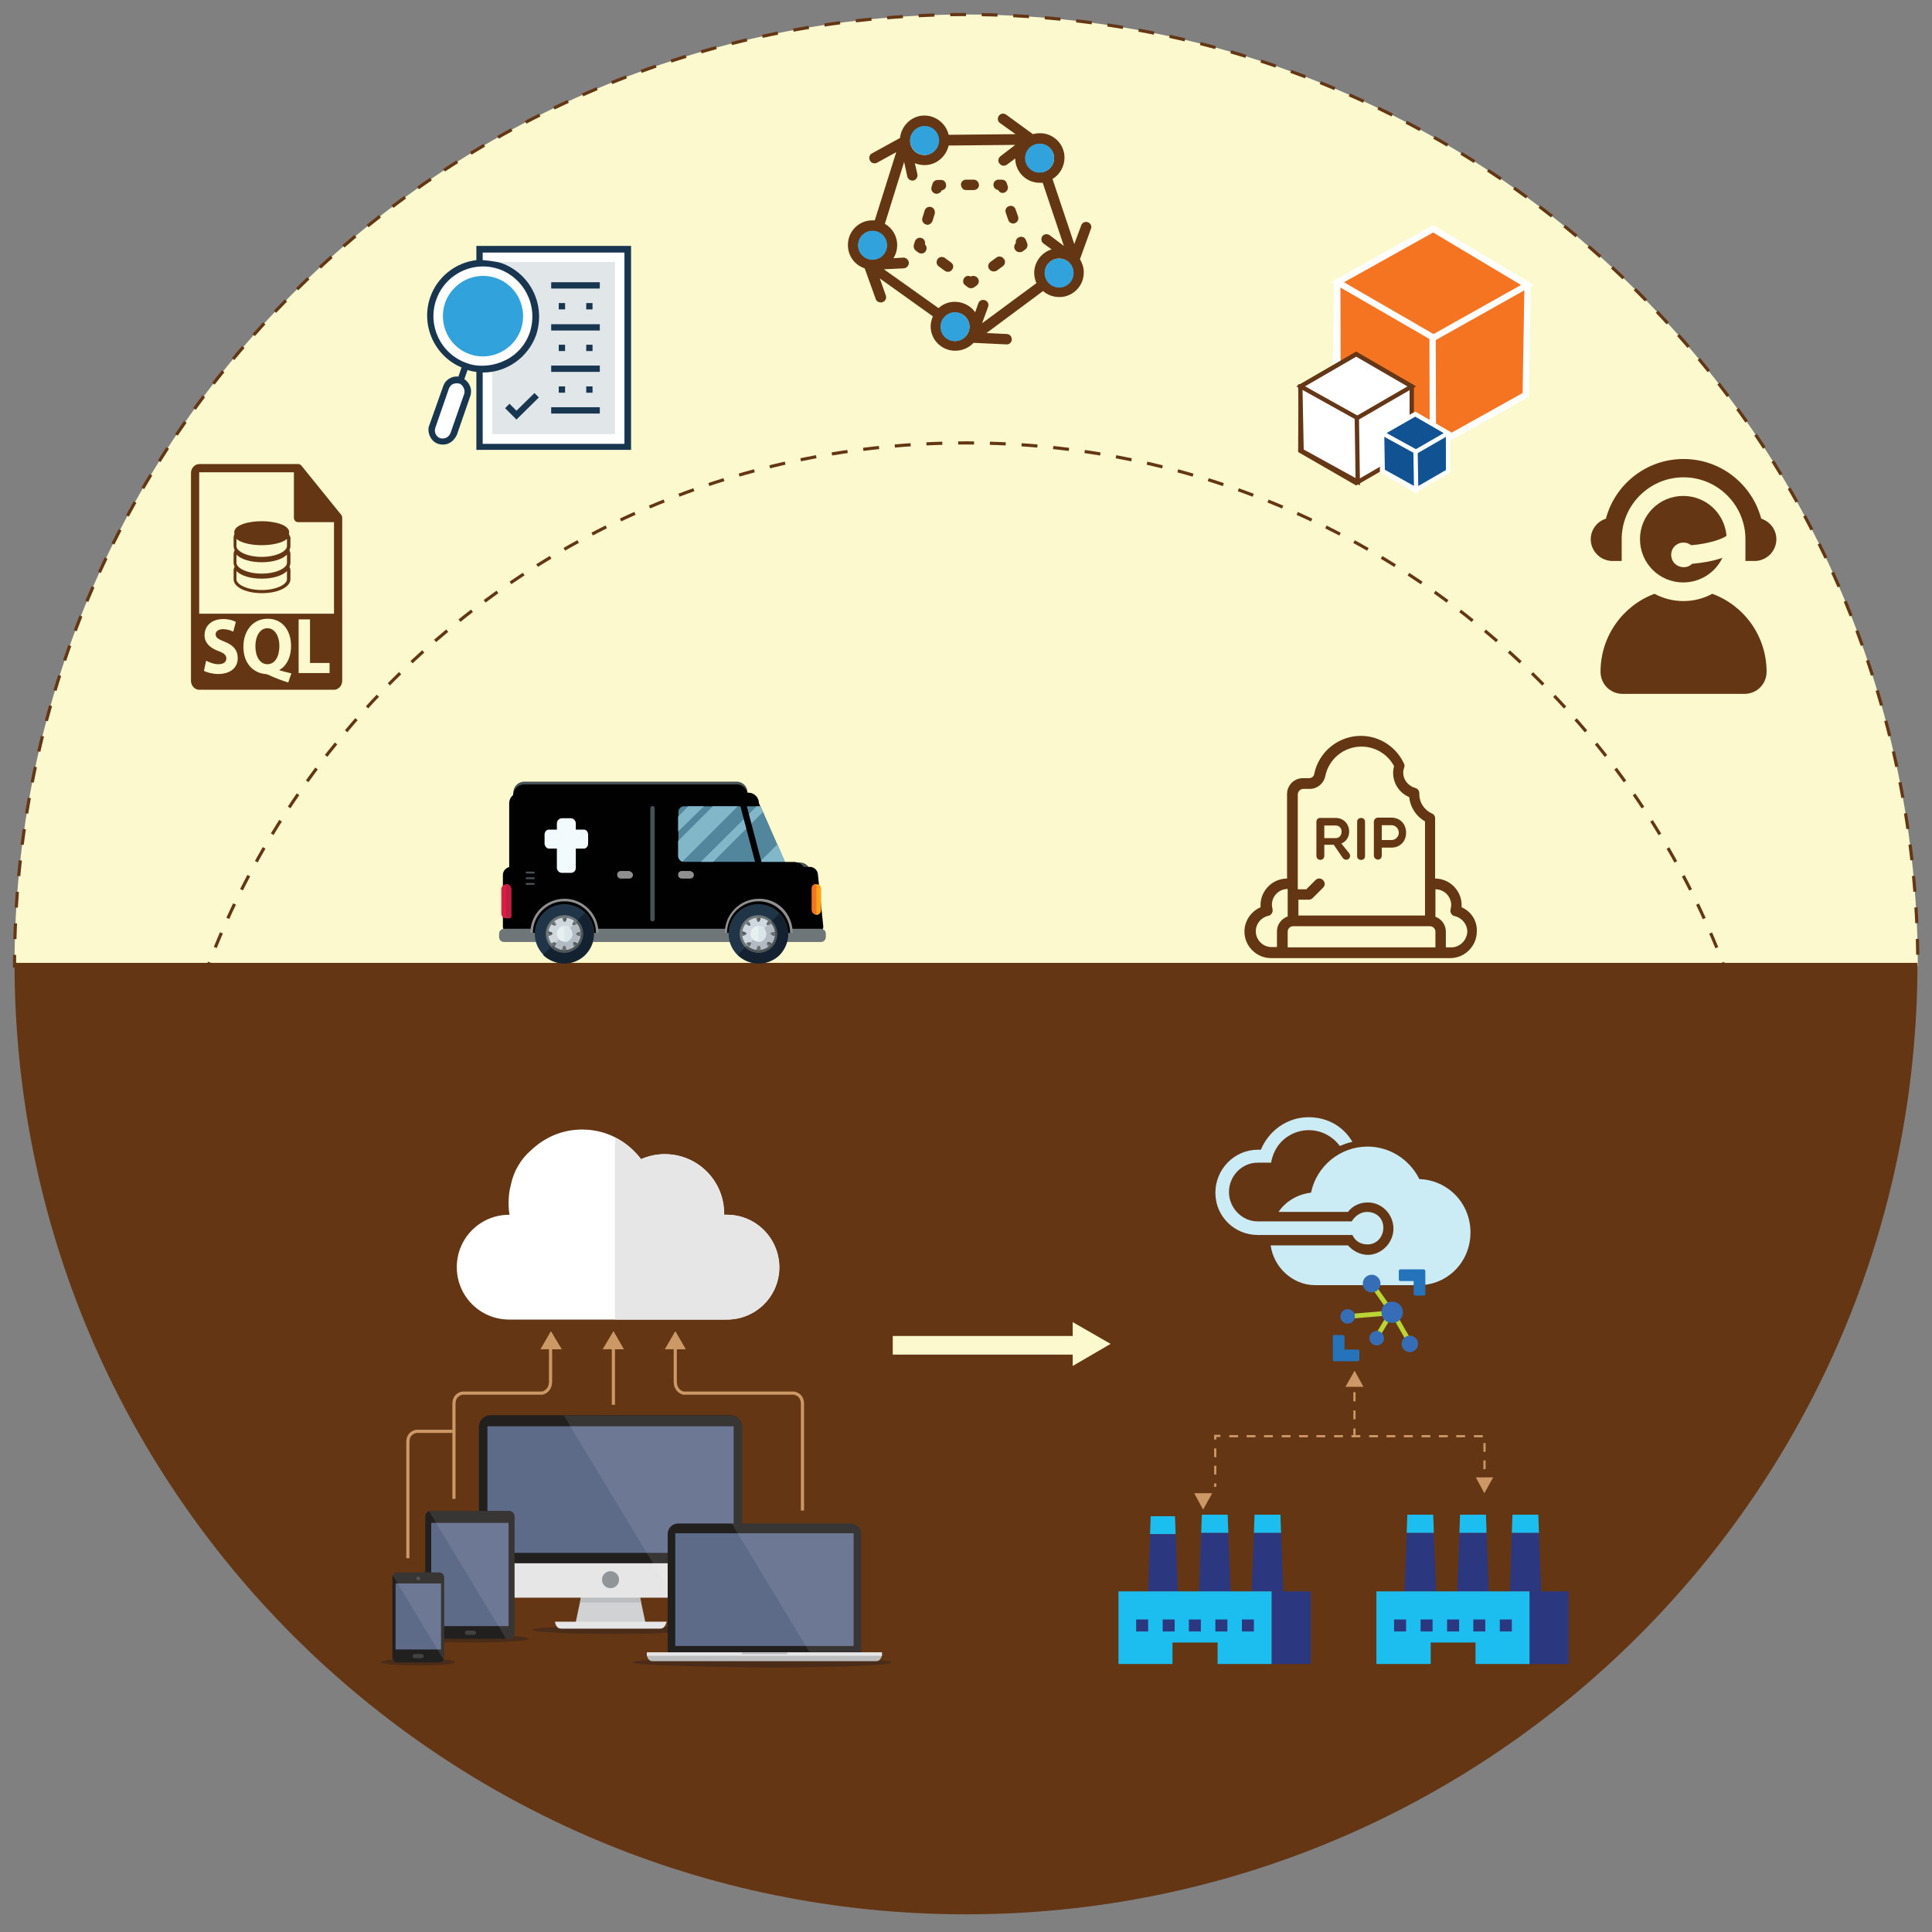 <?xml version="1.0" encoding="utf-8"?>
<!-- Generator: Adobe Illustrator 21.0.2, SVG Export Plug-In . SVG Version: 6.00 Build 0)  -->
<svg version="1.1" id="Layer_1" xmlns="http://www.w3.org/2000/svg" xmlns:xlink="http://www.w3.org/1999/xlink" x="0px" y="0px"
	 viewBox="0 0 612 612" style="enable-background:new 0 0 612 612;" xml:space="preserve">
<rect x="0" y="0" width="612" height="612" fill="#808080" stroke="none"/>
<style type="text/css">
	.st0{fill:#FCF9CE;stroke:#653614;stroke-miterlimit:10;stroke-dasharray:5;}
	.st1{fill:none;stroke:#653614;stroke-miterlimit:10;}
	.st2{fill:none;stroke:#653614;stroke-miterlimit:10;stroke-dasharray:5.03,5.03;}
	.st3{fill:none;stroke:#653614;stroke-miterlimit:10;stroke-dasharray:5.025,5.025;}
	.st4{fill:#653614;}
	.st5{opacity:0.4;fill:#221F1F;}
	.st6{fill:#D0D2D3;}
	.st7{fill:#BBBDBF;}
	.st8{fill:#E6E6E7;}
	.st9{fill:#221F1F;}
	.st10{fill:#5D6A88;}
	.st11{fill:#929597;}
	.st12{opacity:0.1;}
	.st13{fill:#FFFFFF;}
	.st14{fill:#414042;}
	.st15{opacity:0.1;fill:#FFFFFF;}
	.st16{fill:none;stroke:#CB9866;stroke-miterlimit:10;}
	.st17{fill:#CB9866;}
	.st18{fill:#1CBDEF;}
	.st19{fill:#2B3880;}
	.st20{fill:#CBEBF5;}
	.st21{fill:#B8D435;}
	.st22{fill:#2573BA;}
	.st23{fill:#356DB6;}
	.st24{fill:#FCF9CE;}
	.st25{fill:#F47421;stroke:#FFFFFF;stroke-width:2;stroke-miterlimit:10;}
	.st26{fill:#FFFFFF;stroke:#653716;stroke-width:1.371;stroke-miterlimit:10;}
	.st27{fill:#115293;stroke:#FFFFFF;stroke-width:1.371;stroke-miterlimit:10;}
	.st28{fill:#E1E6E9;}
	.st29{fill:#31A2DB;}
	.st30{fill:#193651;}
	.st31{fill:#475052;}
	.st32{fill:#010101;}
	.st33{fill:#6F7678;}
	.st34{fill:#8F8F8F;}
	.st35{fill:#203547;}
	.st36{fill:#142130;}
	.st37{fill:#4D5557;}
	.st38{fill:#CFD8DD;}
	.st39{fill:#B2BBC1;}
	.st40{opacity:0.2;fill:#888F91;enable-background:new    ;}
	.st41{fill:#E7EFF1;}
	.st42{fill:#DAE6EA;}
	.st43{fill:#676F71;}
	.st44{fill:#545B5C;}
	.st45{fill:#DA1D43;}
	.st46{fill:#BD1F41;}
	.st47{fill:#52869C;}
	.st48{fill:#82B6C9;}
	.st49{fill:#FAA31B;}
	.st50{fill:#F47421;}
	.st51{fill:#F3FAFD;}
</style>
<path class="st0" d="M306,4.6C139.5,4.6,4.6,139.5,4.6,306h602.9C607.4,139.5,472.5,4.6,306,4.6z"/>
<g>
	<g>
		<path class="st1" d="M63.7,482c0.3,0.8,0.6,1.6,0.8,2.4h2.5"/>
		<line class="st2" x1="72.1" y1="484.4" x2="542.4" y2="484.4"/>
		<path class="st1" d="M544.9,484.4h2.5c0.3-0.8,0.6-1.6,0.8-2.4"/>
		<path class="st3" d="M549.9,477.3c8.3-25.3,12.8-52.3,12.8-80.3c0-141.8-114.9-256.7-256.7-256.7S49.3,255.2,49.3,397
			c0,28.9,4.8,56.7,13.6,82.7"/>
	</g>
</g>
<path class="st4" d="M306,606.4c166.5,0,301.4-135,301.4-301.4H4.6C4.6,471.5,139.5,606.4,306,606.4z"/>
<g>
	<path class="st5" d="M120.7,526.5c0-0.6,5.9-1.1,12.3-1.1c6.5,0,11.1,0.5,11.1,1.1c0,0.6-4.6,1.1-11.1,1.1
		C126.6,527.6,120.7,527.1,120.7,526.5z"/>
	<path class="st5" d="M130.5,519.1c0-0.7,9.3-1.2,19.5-1.2c10.2,0,17.5,0.5,17.5,1.2c0,0.7-7.3,1.2-17.5,1.2
		C139.8,520.3,130.5,519.8,130.5,519.1z"/>
	<path class="st5" d="M168.6,516.3c0-0.7,12.4-1.3,26.2-1.3c13.7,0,23.5,0.6,23.5,1.3c0,0.7-9.8,1.3-23.5,1.3
		C181,517.6,168.6,517,168.6,516.3z"/>
	<g>
		<g>
			<g>
				<polygon class="st6" points="204.5,514.2 182.3,514.2 185.5,499.2 201.3,499.2 				"/>
				<polygon class="st7" points="203.1,507.6 201.3,499.2 185.5,499.2 183.7,507.6 				"/>
				<path class="st8" d="M209.2,515.9h-31.5c-1.7,0-1.9-2.2-1.9-2.2h35.4C211.1,513.7,210.8,515.9,209.2,515.9z"/>
			</g>
			<path class="st9" d="M235.1,496.2c0,2-1.6,3.7-3.7,3.7h-76c-2,0-3.7-1.6-3.7-3.7V452c0-2,1.6-3.7,3.7-3.7h76c2,0,3.7,1.6,3.7,3.7
				V496.2z"/>
			<path class="st8" d="M151.7,495.2v7.2c0,2,1.6,3.7,3.7,3.7h76c2,0,3.7-1.6,3.7-3.7v-7.2H151.7z"/>
			<rect x="154.4" y="451.8" class="st10" width="78" height="40.1"/>
			<circle class="st11" cx="193.4" cy="500.4" r="2.7"/>
		</g>
		<g class="st12">
			<path class="st13" d="M231.4,448.4h-52.8l34.9,57.8h17.9c2,0,3.7-1.6,3.7-3.7v-6.2v-1V452C235.1,450,233.4,448.4,231.4,448.4z"/>
		</g>
	</g>
	<g>
		<g>
			<path class="st9" d="M136.5,519.1c-1,0-1.8-0.8-1.8-1.8v-36.9c0-1,0.8-1.8,1.8-1.8h24.7c1,0,1.8,0.8,1.8,1.8v36.9
				c0,1-0.8,1.8-1.8,1.8H136.5z"/>
			<rect x="136.6" y="482.4" class="st10" width="24.5" height="32.7"/>
			<path class="st14" d="M150.8,517.2c0,0.4-0.3,0.7-0.7,0.7H148c-0.4,0-0.7-0.3-0.7-0.7l0,0c0-0.4,0.3-0.7,0.7-0.7h2.1
				C150.5,516.6,150.8,516.9,150.8,517.2L150.8,517.2z"/>
		</g>
		<path class="st15" d="M160.3,519.1h0.9c1,0,1.8-0.8,1.8-1.8v-36.9c0-1-0.8-1.8-1.8-1.8h-24.7c-0.2,0-0.4,0-0.6,0.1L160.3,519.1z"
			/>
	</g>
	<g>
		<g>
			<path class="st9" d="M140.7,525c0,0.9-0.7,1.6-1.6,1.6h-13.2c-0.9,0-1.6-0.7-1.6-1.6v-25.3c0-0.9,0.7-1.6,1.6-1.6h13.2
				c0.9,0,1.6,0.7,1.6,1.6V525z"/>
			<rect x="125.3" y="501.6" class="st10" width="14.4" height="20.9"/>
			<circle class="st14" cx="132.5" cy="500" r="0.6"/>
			<path class="st14" d="M134.2,524.6c0,0.4-0.3,0.7-0.7,0.7h-2.1c-0.4,0-0.7-0.3-0.7-0.7l0,0c0-0.4,0.3-0.7,0.7-0.7h2.1
				C133.9,523.9,134.2,524.2,134.2,524.6L134.2,524.6z"/>
		</g>
		<path class="st15" d="M140.5,525.7c0.1-0.2,0.2-0.5,0.2-0.7v-25.3c0-0.9-0.7-1.6-1.6-1.6h-13.2c-0.6,0-1.2,0.4-1.5,0.9
			L140.5,525.7z"/>
	</g>
	<path class="st13" d="M230.3,384.8c-0.3,0-0.6,0-0.9,0c0-0.1,0-0.3,0-0.4c0-10.4-8.4-18.8-18.8-18.8c-2.7,0-5.2,0.6-7.5,1.6
		c-4.3-5.7-11-9.4-18.7-9.4c-6.3,0-11.9,2.5-16.1,6.5c-3.3,2.8-5.6,6.7-6.5,11.1c-0.5,1.8-0.7,3.8-0.7,5.8c0,1.2,0.1,2.4,0.3,3.6
		c0,0,0,0-0.1,0c-9.2,0-16.6,7.4-16.6,16.6c0,9.2,7.4,16.6,16.6,16.6h69c9.2,0,16.6-7.4,16.6-16.6
		C246.8,392.2,239.4,384.8,230.3,384.8z"/>
	<g>
		<path class="st8" d="M246.8,401.4c0-9.2-7.4-16.6-16.6-16.6c-0.3,0-0.6,0-0.9,0c0-0.1,0-0.3,0-0.4c0-10.4-8.4-18.8-18.8-18.8
			c-2.7,0-5.2,0.6-7.5,1.6c-2.2-2.9-5-5.2-8.2-6.9V418h35.4C239.4,418,246.8,410.5,246.8,401.4z"/>
	</g>
	<line class="st16" x1="194.3" y1="424.6" x2="194.3" y2="445"/>
	<path class="st16" d="M213.9,424.6c0,0,0,9.8,0,13s2.6,3.7,2.6,3.7h35c0,0,2.7,0.3,2.7,3.4c0,3.1,0,33.8,0,33.8"/>
	<path class="st16" d="M174.4,424.6c0,0,0,9.8,0,13s-2.6,3.7-2.6,3.7h-25.3c0,0-2.7,0.3-2.7,3.4c0,3.1,0,30.1,0,30.1"/>
	<path class="st16" d="M143.4,453.4h-11.5c0,0-2.7,0.3-2.7,3.4c0,3.1,0,36.8,0,36.8"/>
	<path class="st5" d="M200.4,526.6c0-0.9,20.5-1.6,43.2-1.6c22.7,0,38.8,0.7,38.8,1.6c0,0.9-16.2,1.6-38.8,1.6
		C221,528.1,200.4,527.4,200.4,526.6z"/>
	<g>
		<g>
			<path class="st9" d="M272.8,523.9v-38c0-1.8-1.5-3.3-3.3-3.3h-54.7c-1.8,0-3.3,1.5-3.3,3.3v38H272.8z"/>
			<path class="st7" d="M277.7,526.2h-71.1c-1.5,0-1.7-2-1.7-2h74.5C279.4,524.2,279.1,526.2,277.7,526.2z"/>
			<rect x="204.9" y="523.4" class="st8" width="74.5" height="1.1"/>
			<rect x="235" y="523.4" class="st7" width="14.4" height="0.6"/>
			<rect x="213.9" y="485.7" class="st10" width="56.5" height="35.7"/>
		</g>
		<path class="st15" d="M272.8,523.3v-37.4c0-1.8-1.5-3.3-3.3-3.3h-37.7l24.6,40.7H272.8z"/>
	</g>
	<g>
		<polygon class="st17" points="190.9,427.4 194.3,421.7 197.6,427.4 		"/>
		<polygon class="st17" points="194.3,421.7 194.3,427.4 197.6,427.4 		"/>
	</g>
	<g>
		<polygon class="st17" points="210.6,427.4 213.9,421.7 217.2,427.4 		"/>
		<polygon class="st17" points="213.9,421.7 213.9,427.4 217.2,427.4 		"/>
	</g>
	<g>
		<polygon class="st17" points="171.2,427.4 174.5,421.7 177.9,427.4 		"/>
		<polygon class="st17" points="174.5,421.7 174.5,427.4 177.9,427.4 		"/>
	</g>
</g>
<g>
	<g>
		<polygon class="st18" points="372.2,480.3 364.5,480.3 364.3,486 372.4,486 		"/>
		<polygon class="st19" points="364.3,486 363.7,504.1 373.1,504.1 372.4,486 		"/>
	</g>
	<g>
		<path class="st20" d="M433,383.9c-2,0-3.8,1.3-4.8,3h-29.8c-5,0-9.1-4.3-9.1-9.3c0-5,4-9.3,9.1-9.3h4.3c0-1,0.5-2,0.8-3
			c0.3-0.3,0.3-0.8,0.5-1c2-3.8,6.1-6.3,10.6-6.3c4,0,7.6,2,9.8,5c1.3-0.5,2.5-1,4-1.3c-2.8-4.8-7.8-7.8-13.9-7.8
			c-6.8,0-12.6,4.3-15.1,10.3h-1c-7.3,0-13.4,6.1-13.4,13.6c0,7.6,6.1,13.4,13.4,13.4h30c0.8,1.8,2.5,3,4.8,3c2.8,0,5-2.3,5-5.3
			S436,383.9,433,383.9z"/>
		<path class="st20" d="M449.6,373.5c-3-6.1-9.3-10.3-16.4-10.3c-8.8,0-16.2,6.3-17.9,14.6c-4.3,0.5-8.1,2.8-10.3,6.1h22
			c1.5-2,3.8-3,6.3-3c4.5,0,8.1,3.8,8.1,8.3s-3.8,8.3-8.1,8.3c-2.5,0-4.8-1.3-6.3-3h-24.5c1,7.1,7.1,12.6,14.1,12.6h32.8
			c9.1,0,16.4-7.3,16.4-16.7S458.5,373.8,449.6,373.5z"/>
	</g>
	<rect x="484.5" y="504.1" class="st19" width="12.4" height="23"/>
	<g>
		<polygon class="st18" points="454,479.8 445.8,479.8 445.6,485.6 454.2,485.6 		"/>
		<polygon class="st19" points="445.6,485.6 444.9,504.1 454.9,504.1 454.2,485.6 		"/>
	</g>
	<g>
		<polygon class="st18" points="470.7,479.8 462.5,479.8 462.3,485.6 470.9,485.6 		"/>
		<polygon class="st19" points="462.3,485.6 461.6,504.1 471.6,504.1 470.9,485.6 		"/>
	</g>
	<g>
		<polygon class="st18" points="487.3,479.8 479.1,479.8 478.9,485.6 487.5,485.6 		"/>
		<polygon class="st19" points="478.9,485.6 478.3,504.1 488.2,504.1 487.5,485.6 		"/>
	</g>
	<polygon class="st18" points="436,504.1 436,527.1 453.2,527.1 453.2,520.3 467.4,520.3 467.4,527.1 484.5,527.1 484.5,504.1 	"/>
	<g>
		<rect x="441.6" y="513" class="st19" width="3.8" height="3.8"/>
		<rect x="450" y="513" class="st19" width="3.8" height="3.8"/>
		<rect x="458.4" y="513" class="st19" width="3.8" height="3.8"/>
		<rect x="466.7" y="513" class="st19" width="3.8" height="3.8"/>
		<rect x="475.1" y="513" class="st19" width="3.8" height="3.8"/>
	</g>
	<rect x="402.8" y="504.1" class="st19" width="12.4" height="23"/>
	<g>
		<polygon class="st18" points="388.9,479.8 380.7,479.8 380.5,485.6 389.1,485.6 		"/>
		<polygon class="st19" points="380.5,485.6 379.8,504.1 389.8,504.1 389.1,485.6 		"/>
	</g>
	<g>
		<polygon class="st18" points="405.6,479.8 397.4,479.8 397.2,485.6 405.8,485.6 		"/>
		<polygon class="st19" points="397.2,485.6 396.5,504.1 406.5,504.1 405.8,485.6 		"/>
	</g>
	<polygon class="st18" points="354.3,504.1 354.3,527.1 371.4,527.1 371.4,520.3 385.7,520.3 385.7,527.1 402.8,527.1 402.8,504.1 	
		"/>
	<g>
		<rect x="359.9" y="513" class="st19" width="3.8" height="3.8"/>
		<rect x="368.3" y="513" class="st19" width="3.8" height="3.8"/>
		<rect x="376.6" y="513" class="st19" width="3.8" height="3.8"/>
		<rect x="385" y="513" class="st19" width="3.8" height="3.8"/>
		<rect x="393.4" y="513" class="st19" width="3.8" height="3.8"/>
	</g>
	<g>
		<g>
			<g>
				
					<rect x="436.9" y="405.4" transform="matrix(0.818 -0.575 0.575 0.818 -156.783 326.43)" class="st21" width="1.5" height="11.2"/>
			</g>
		</g>
		<g>
			<g>
				
					<rect x="443" y="414.8" transform="matrix(0.868 -0.497 0.497 0.868 -150.305 276)" class="st21" width="1.5" height="11.5"/>
			</g>
		</g>
		<g>
			<g>
				
					<rect x="426.9" y="415.5" transform="matrix(0.997 -8.273809e-02 8.273809e-02 0.997 -32.953 37.323)" class="st21" width="14" height="1.5"/>
			</g>
		</g>
		<g>
			<g>
				
					<rect x="433.6" y="419" transform="matrix(0.516 -0.857 0.857 0.516 -147.398 578.596)" class="st21" width="9.5" height="1.5"/>
			</g>
		</g>
		<g>
			<g>
				<path class="st22" d="M451,402.1h-7.4c-0.3,0-0.5,0.2-0.5,0.6v2.6c0,0.3,0.2,0.5,0.5,0.5h4.2v4.1c0,0.3,0.2,0.5,0.6,0.5h2.6
					c0.3,0,0.5-0.2,0.5-0.5v-7.3C451.4,402.3,451.3,402.1,451,402.1z"/>
			</g>
		</g>
		<g>
			<g>
				<path class="st22" d="M422.7,431.2h7.4c0.3,0,0.5-0.2,0.5-0.6V428c0-0.3-0.2-0.5-0.5-0.5h-4.2v-4.1c0-0.3-0.2-0.5-0.6-0.5h-2.6
					c-0.3,0-0.5,0.2-0.5,0.5v7.3C422.2,431,422.4,431.2,422.7,431.2z"/>
			</g>
		</g>
		<g>
			<g>
				<circle class="st23" cx="434.5" cy="406.6" r="2.8"/>
			</g>
		</g>
		<g>
			<g>
				<circle class="st23" cx="441" cy="415.7" r="3.4"/>
			</g>
		</g>
		<g>
			<g>
				<circle class="st23" cx="446.6" cy="425.7" r="2.6"/>
			</g>
		</g>
		<g>
			<g>
				<circle class="st23" cx="436.1" cy="423.9" r="2.3"/>
			</g>
		</g>
		<g>
			<g>
				<circle class="st23" cx="426.9" cy="417" r="2.3"/>
			</g>
		</g>
	</g>
	<polygon class="st17" points="381.1,478.2 378.3,473 384,473 	"/>
	<polygon class="st17" points="429.1,434.2 431.9,439.3 426.2,439.3 	"/>
	<path class="st17" d="M429.4,455.3h-0.7v-2.8h0.7V455.3z M429.4,449.6h-0.7v-2.8h0.7V449.6z M429.4,443.9h-0.7V441h0.7V443.9z"/>
	<path class="st17" d="M470.6,471h-0.7v-2.8h0.7V471z M385.3,471h-0.7v-1.1h0.7V471z M385.3,467.1h-0.7v-2.8h0.7V467.1z
		 M470.6,465.4h-0.7v-2.8h0.7V465.4z M385.3,461.6h-0.7v-2.8h0.7V461.6z M470.6,459.9h-0.7v-2.8h0.7V459.9z M385.3,456h-0.7v-1.5h2
		v0.7h-1.3V456z M469.7,455.3h-2.8v-0.7h2.8V455.3z M464.1,455.3h-2.8v-0.7h2.8V455.3z M458.6,455.3h-2.8v-0.7h2.8V455.3z
		 M453.1,455.3h-2.8v-0.7h2.8V455.3z M447.5,455.3h-2.8v-0.7h2.8V455.3z M442,455.3h-2.8v-0.7h2.8V455.3z M436.5,455.3h-2.8v-0.7
		h2.8V455.3z M430.9,455.3h-2.8v-0.7h2.8V455.3z M425.4,455.3h-2.8v-0.7h2.8V455.3z M419.8,455.3h-2.8v-0.7h2.8V455.3z M414.3,455.3
		h-2.8v-0.7h2.8V455.3z M408.8,455.3H406v-0.7h2.8V455.3z M403.2,455.3h-2.8v-0.7h2.8V455.3z M397.7,455.3h-2.8v-0.7h2.8V455.3z
		 M392.2,455.3h-2.8v-0.7h2.8V455.3z"/>
	<polygon class="st17" points="470.2,473 467.5,468 473,468 	"/>
</g>
<g>
	<rect x="282.8" y="423.2" class="st24" width="58.2" height="5.9"/>
	<polygon class="st24" points="339.8,418.8 339.8,432.7 351.8,425.7 	"/>
</g>
<g>
	<g>
		<polygon class="st25" points="453,142 423.1,124.2 423.7,89.4 454,72.5 483.9,90.3 483.3,125.1 		"/>
		<polygon class="st25" points="423.7,89.4 423.7,89.4 453.5,107.3 483.8,90.3 483.8,90.3 454,72.5 		"/>
		<polygon class="st25" points="423.7,89.4 423.6,89.5 423.7,124.2 453.9,141.5 453.9,141.5 453.8,106.8 		"/>
	</g>
</g>
<g>
	<g>
		<polygon class="st26" points="429.6,153 411.9,142.8 412,122.4 429.6,112.2 447.2,122.4 447.2,142.8 		"/>
		<polygon class="st26" points="412,122.4 412,122.4 429.6,132.6 447.2,122.4 447.2,122.4 429.6,112.2 		"/>
		<polygon class="st26" points="412,122.4 411.9,122.4 412.3,142.8 430.1,152.6 430.1,152.6 429.8,132.3 		"/>
	</g>
</g>
<g>
	<g>
		<polygon class="st27" points="448.3,155.3 437.8,149.2 437.8,137.2 448.3,131.2 458.7,137.2 458.7,149.3 		"/>
		<polygon class="st27" points="437.8,137.2 437.8,137.2 448.3,143.2 458.7,137.2 458.7,137.2 448.3,131.2 		"/>
		<polygon class="st27" points="437.8,137.2 437.8,137.2 438,149.2 448.6,155.1 448.6,155.1 448.4,143 		"/>
	</g>
</g>
<rect x="151.9" y="78.9" class="st13" width="47" height="62.6"/>
<rect x="155.9" y="83" class="st28" width="38.9" height="54.5"/>
<circle class="st13" cx="153" cy="100.1" r="16.8"/>
<path class="st29" d="M153,112.9c-1.4,0-2.8-0.2-4.2-0.7c-6.6-2.3-10.1-9.6-7.8-16.3c1.8-5,6.6-8.5,12-8.5c1.4,0,2.8,0.2,4.2,0.7
	c6.6,2.3,10.1,9.6,7.8,16.3C163.2,109.4,158.4,112.9,153,112.9z"/>
<path class="st13" d="M139,139.7L139,139.7c-1.8-0.7-2.8-2.7-2.2-4.5l4.3-12.4c0.7-1.8,2.7-2.8,4.5-2.2l0,0c1.8,0.7,2.8,2.7,2.2,4.5
	l-4.3,12.5C142.9,139.4,140.9,140.4,139,139.7z"/>
<g>
	<path class="st30" d="M147.1,120.1l1-2.9c0.9,0.3,1.8,0.5,2.8,0.6v24.7h49V77.9h-49v4.5c-6.7,0.8-12.4,5.4-14.6,11.7
		c-3.1,8.9,1.3,18.7,9.9,22.3l-1,2.9c-2.1-0.3-4.2,1.1-4.8,3l-4.4,12.4c-0.8,1.7,0.1,5,2.8,5.9c2.6,0.8,4.8-0.5,5.9-2.8l4.3-12.4
		C149.7,123.3,148.7,121.2,147.1,120.1z M147,124.9l-4.3,12.3c-0.5,1.3-1.9,2-3.3,1.6c-0.6-0.2-2.1-1.3-1.5-3.3l4.3-12.4
		c0.9-2.2,3-1.6,3.3-1.6C146.4,121.7,147.6,123.5,147,124.9z M147.8,115c-8.2-2.9-12.5-11.9-9.6-20.1c2.2-6.3,8.2-10.5,14.8-10.5
		c1.8,0,3.5,0.3,5.2,0.9c7.5,2.7,12.5,11.2,9.6,20.1C164.4,115,153.8,117.4,147.8,115z M159,83.4c-1.9-0.7-6-1-6.1-1v-2.4h44.9v60.6
		h-44.9v-22.6h0.1c7.5,0,14.2-4.7,16.8-11.8C173,96.6,168,86.7,159,83.4z"/>
	<rect x="177" y="122.4" class="st30" width="2" height="2"/>
	<rect x="185.7" y="122.4" class="st30" width="2" height="2"/>
	<rect x="177" y="96" class="st30" width="2" height="2"/>
	<rect x="185.7" y="96" class="st30" width="2" height="2"/>
	<rect x="177" y="109.2" class="st30" width="2" height="2"/>
	<rect x="185.7" y="109.2" class="st30" width="2" height="2"/>
	<rect x="174.6" y="89.4" class="st30" width="15.4" height="2"/>
	<rect x="174.6" y="102.7" class="st30" width="15.4" height="2"/>
	<rect x="174.6" y="115.8" class="st30" width="15.4" height="2"/>
	<rect x="174.6" y="129" class="st30" width="15.4" height="2"/>
	<polygon class="st30" points="163.6,132.9 160,129.3 161.4,127.9 163.6,130.1 169.3,124.5 170.7,125.9 	"/>
</g>
<path class="st4" d="M291.9,75.4c-0.9-0.3-1.8,0.2-2.1,1.1l-0.3,1c-0.2,0.7,0,1.4,0.6,1.9l0.8,0.6c0.3,0.2,0.6,0.3,1,0.3
	c0.5,0,1-0.2,1.3-0.7c0.5-0.7,0.4-1.6-0.2-2.2C293.2,76.5,292.7,75.6,291.9,75.4z"/>
<path class="st4" d="M295,65.6c-0.9-0.3-1.8,0.2-2.1,1.1l-0.7,2.3c-0.3,0.9,0.2,1.8,1.1,2.1c0.2,0.1,0.3,0.1,0.5,0.1
	c0.7,0,1.3-0.5,1.6-1.2l0.7-2.3C296.3,66.8,295.8,65.8,295,65.6z"/>
<path class="st4" d="M298.3,60.3c0.8-0.1,1.5-0.8,1.4-1.7c0-0.9-0.8-1.7-1.7-1.6l-1,0c-0.7,0-1.4,0.5-1.6,1.2l-0.3,1
	c-0.3,0.9,0.2,1.8,1.1,2.1c0.2,0.1,0.3,0.1,0.5,0.1C297.5,61.3,298.1,60.9,298.3,60.3z"/>
<path class="st4" d="M308.4,56.9l-2.4,0c-0.9,0-1.7,0.8-1.6,1.7s0.8,1.7,1.7,1.6l2.4,0c0.9,0,1.7-0.8,1.6-1.7S309.3,56.9,308.4,56.9
	z"/>
<path class="st4" d="M319.2,58.9l-0.3-0.9c-0.2-0.7-0.9-1.1-1.6-1.1l-1,0c-0.9,0-1.7,0.8-1.6,1.7c0,0.8,0.7,1.5,1.5,1.6
	c0.3,0.6,0.9,1,1.5,0.9c0.2,0,0.3,0,0.5-0.1C319,60.7,319.5,59.7,319.2,58.9z"/>
<path class="st4" d="M322.5,68.6l-0.8-2.3c-0.3-0.9-1.2-1.3-2.1-1c-0.9,0.3-1.3,1.2-1,2.1l0.8,2.3c0.2,0.7,0.9,1.1,1.6,1.1
	c0.2,0,0.3,0,0.5-0.1C322.3,70.4,322.8,69.5,322.5,68.6z"/>
<path class="st4" d="M325,76.1c-0.3-0.9-1.2-1.3-2.1-1c-0.8,0.3-1.3,1.1-1.1,1.9c-0.6,0.6-0.7,1.5-0.2,2.2c0.3,0.4,0.8,0.7,1.4,0.7
	c0.3,0,0.7-0.1,1-0.3l0.8-0.6c0.6-0.4,0.8-1.2,0.6-1.9L325,76.1z"/>
<path class="st4" d="M315.6,81.6l-1.9,1.4c-0.7,0.5-0.9,1.6-0.3,2.3c0.3,0.4,0.8,0.7,1.4,0.7c0.3,0,0.7-0.1,1-0.3l1.9-1.4
	c0.7-0.5,0.9-1.6,0.3-2.3C317.4,81.2,316.4,81,315.6,81.6z"/>
<path class="st4" d="M307.5,87.6c-0.7-0.4-1.7-0.2-2.1,0.5c-0.5,0.7-0.4,1.8,0.4,2.3l0.8,0.6c0.3,0.2,0.6,0.3,1,0.3
	c0.3,0,0.7-0.1,1-0.3l0.8-0.6c0.7-0.5,0.9-1.6,0.3-2.3C309.2,87.4,308.2,87.2,307.5,87.6z"/>
<path class="st4" d="M301.2,83.1l-1.9-1.4c-0.7-0.5-1.8-0.4-2.3,0.4c-0.5,0.7-0.4,1.8,0.4,2.3l1.9,1.4c0.3,0.2,0.6,0.3,1,0.3
	c0.5,0,1-0.2,1.3-0.7C302.2,84.7,302,83.6,301.2,83.1z"/>
<path class="st4" d="M344.6,70.4c-0.9-0.3-1.8,0.1-2.1,1l-2.2,5.9l-6.9-20.6c2.3-1.4,3.8-3.9,3.8-6.8c0-4.3-3.6-7.8-7.9-7.7
	c-0.7,0-1.4,0.1-2.1,0.3l-8.5-6.2c-0.7-0.5-1.8-0.4-2.3,0.4c-0.5,0.7-0.4,1.8,0.4,2.3l4.9,3.5l-21.2,0.2c-0.8-3.5-4-6.1-7.7-6.1
	c-4,0-7.3,3.2-7.7,7.1l-8.9,4.9c-0.8,0.4-1.1,1.5-0.6,2.3c0.4,0.8,1.5,1.1,2.3,0.6l6-3.3l-6.8,21.6c-0.3,0-0.5,0-0.8,0
	c-4.3,0-7.8,3.6-7.7,7.9c0,3.4,2.2,6.3,5.3,7.3l3.5,9.7c0.2,0.7,0.9,1.1,1.6,1.1c0.2,0,0.4,0,0.6-0.1c0.9-0.3,1.3-1.3,1-2.1
	l-1.9-5.4l16.8,12c-0.4,1-0.7,2.1-0.7,3.2c0,4.3,3.6,7.8,7.9,7.7c2.2,0,4.3-1,5.7-2.5l10.4,0.5c0,0,0.1,0,0.1,0
	c0.9,0,1.6-0.7,1.6-1.6c0-0.9-0.7-1.7-1.6-1.7l-6.4-0.3l17.9-13.3c1.4,1.2,3.2,1.9,5.2,1.9c4.3,0,7.8-3.6,7.7-7.9
	c0-1.5-0.5-2.9-1.2-4.1l3.5-9.7C345.9,71.7,345.5,70.7,344.6,70.4z M329.4,45.6c2.5,0,4.5,2,4.5,4.5s-2,4.5-4.5,4.5
	c-2.5,0-4.5-2-4.5-4.5S326.9,45.6,329.4,45.6z M292.8,40.1c2.5,0,4.5,2,4.5,4.5c0,2.5-2,4.5-4.5,4.5c-2.5,0-4.5-2-4.5-4.5
	C288.4,42.1,290.4,40.1,292.8,40.1z M276.4,82.2c-2.5,0-4.5-2-4.5-4.5c0-2.5,2-4.5,4.5-4.5c2.5,0,4.5,2,4.5,4.5
	C280.9,80.1,278.9,82.2,276.4,82.2z M302.6,108c-2.5,0-4.5-2-4.5-4.5s2-4.5,4.5-4.5c2.5,0,4.5,2,4.5,4.5S305,108,302.6,108z
	 M327.6,86.5c0,1.1,0.3,2.2,0.7,3.2l-17.2,12.7l1.9-5.2c0.3-0.9-0.1-1.8-1-2.1c-0.9-0.3-1.8,0.1-2.1,1l-1,2.8
	c-1.4-2-3.8-3.3-6.5-3.3c-2,0-3.8,0.8-5.1,2L280,85.3l6.3-0.3c0.9-0.1,1.6-0.8,1.6-1.8c-0.1-0.9-0.8-1.6-1.8-1.6l-3.1,0.2
	c0.8-1.2,1.2-2.7,1.2-4.2c0-2.9-1.6-5.4-3.9-6.7l6.1-19.6l1,4.6c0.2,0.8,0.9,1.3,1.6,1.3c0.1,0,0.2,0,0.3,0c0.9-0.2,1.5-1.1,1.3-2
	l-0.8-3.5c1,0.4,2,0.6,3.1,0.6c3.7,0,6.8-2.7,7.6-6.2l21.1-0.2l-4.7,3.6c-0.7,0.6-0.9,1.6-0.3,2.3c0.3,0.4,0.8,0.7,1.3,0.7
	c0.3,0,0.7-0.1,1-0.3l2.7-2c0,0,0,0,0,0c0,4.3,3.6,7.8,7.9,7.7c0.3,0,0.5,0,0.8,0l6.7,20l-4.5-3.4c-0.7-0.5-1.8-0.4-2.3,0.3
	c-0.5,0.7-0.4,1.8,0.3,2.3l2.6,1.9C329.9,80,327.6,83,327.6,86.5z M335.5,90.9c-2.5,0-4.5-2-4.5-4.5c0-2.5,2-4.5,4.5-4.5
	c2.5,0,4.5,2,4.5,4.5C340,88.9,338,90.9,335.5,90.9z"/>
<g>
	<g>
		<g>
			<path class="st4" d="M557.9,164.3c-2.9-10.9-12.8-18.9-24.6-18.9c-11.8,0-21.7,8-24.6,18.9c-2.8,0.9-4.8,3.5-4.8,6.5
				c0,3.8,3.1,6.9,6.9,6.9h2.9v-6.9c0-10.8,8.8-19.6,19.6-19.6s19.6,8.8,19.6,19.6v6.9h2.9c3.8,0,6.9-3.1,6.9-6.9
				C562.7,167.8,560.7,165.2,557.9,164.3z"/>
		</g>
	</g>
	<g>
		<g>
			<path class="st4" d="M536,178.6c-1.5,1.5-4,1.4-5.5-0.1c-1.5-1.5-1.5-4,0-5.5c1.4-1.4,3.7-1.5,5.2-0.3c5.6-0.4,10.3-2.1,11.2-3
				c-0.6-7.1-6.5-12.6-13.7-12.6c-7.6,0-13.7,6.1-13.7,13.7c0,7.6,6.1,13.7,13.7,13.7c5.5,0,10.2-3.2,12.4-7.8
				c-0.2,0.1-0.4,0.1-0.6,0.2C542.3,177.8,539.1,178.3,536,178.6z"/>
		</g>
	</g>
	<g>
		<g>
			<path class="st4" d="M542.4,188.1c-2.8,1.5-5.9,2.3-9.1,2.3c-3.3,0-6.4-0.8-9.2-2.3c-10,3.7-17.1,13.4-17.1,24.7c0,3.9,3.1,7,7,7
				h38.6c3.9,0,7-3.1,7-7C559.6,201.5,552.5,191.8,542.4,188.1z"/>
		</g>
	</g>
</g>
<path class="st4" d="M84.7,199c-2.4,0-3.8,2.6-3.8,5.7c0,3.2,1.4,5.7,3.8,5.7c2.4,0,3.8-2.4,3.8-5.8C88.5,201.6,87.1,199,84.7,199z"
	/>
<path class="st4" d="M108.4,164c0-0.3-0.1-0.7-0.3-0.9l-12.7-15.7c0,0,0,0,0,0c-0.1-0.1-0.2-0.2-0.3-0.2c0,0-0.1,0-0.1-0.1
	c-0.1,0-0.2-0.1-0.3-0.1c0,0,0,0-0.1,0c-0.1,0-0.2,0-0.3,0H63.1c-1.4,0-2.6,1.3-2.6,2.8v65.9c0,1.5,1.2,2.8,2.6,2.8h42.7
	c1.4,0,2.6-1.3,2.6-2.8v-51.4C108.4,164.1,108.4,164,108.4,164z M69.1,213.5c-1.8,0-3.6-0.5-4.5-1l0.7-3.2c1,0.5,2.4,1.1,3.9,1.1
	c1.6,0,2.5-0.7,2.5-1.8c0-1.1-0.7-1.7-2.6-2.4c-2.6-1-4.3-2.5-4.3-5c0-2.9,2.2-5.1,5.9-5.1c1.8,0,3.1,0.4,4,0.9l-0.8,3.1
	c-0.6-0.3-1.7-0.8-3.3-0.8c-1.5,0-2.3,0.8-2.3,1.6c0,1.1,0.9,1.6,2.9,2.4c2.8,1.1,4.1,2.7,4.1,5.1C75.4,211.1,73.4,213.5,69.1,213.5
	z M91.3,216.2c-2.2-0.7-4.1-1.4-6.2-2.4c-0.3-0.2-0.7-0.2-1.1-0.3c-3.5-0.3-6.9-3.1-6.9-8.6c0-5.1,3-8.9,7.7-8.9
	c4.8,0,7.4,3.9,7.4,8.6c0,3.9-1.7,6.6-3.7,7.6v0.1c1.2,0.4,2.6,0.7,3.8,1L91.3,216.2z M104.4,213.2h-9.8v-17h3.6V210h6.2V213.2z
	 M63.1,194.4v-44.8h30V164c0,0.8,0.6,1.4,1.3,1.4h11.4l0,29H63.1z"/>
<path class="st4" d="M91.5,169.1c0.1-0.2,0.1-0.3,0.1-0.5c0-2.3-4.5-3.5-8.7-3.5c-4.2,0-8.7,1.2-8.7,3.5c0,0.2,0,0.4,0.1,0.5l0,0
	c-0.2,0.4-0.3,0.8-0.3,1.1v2.8c0,0.4,0.1,0.8,0.3,1.2l0,0.1c-0.2,0.4-0.3,0.8-0.3,1.2v2.8c0,0.4,0.1,0.8,0.3,1.2l0,0
	c-0.2,0.4-0.3,0.8-0.3,1.2v2.8c0,2.5,3.9,4.4,9,4.4c5,0,9-1.9,9-4.4v-2.8c0-0.4-0.1-0.8-0.3-1.2l0,0c0.2-0.4,0.3-0.8,0.3-1.2v-2.8
	c0-0.4-0.1-0.8-0.3-1.2l0-0.1c0.2-0.4,0.3-0.8,0.3-1.2v-2.8C91.8,169.9,91.7,169.5,91.5,169.1L91.5,169.1z M90.9,183.5
	c0,1.6-3.3,3.4-8,3.4c-4.7,0-8-1.8-8-3.4v-2.6c1.5,1.5,4.5,2.4,8,2.4c3.5,0,6.5-0.9,8-2.4V183.5z M90.9,178.3c0,1.6-3.3,3.4-8,3.4
	c-4.7,0-8-1.8-8-3.4v-2.6c1.5,1.5,4.5,2.4,8,2.4c3.5,0,6.5-0.9,8-2.4V178.3z M90.9,173c0,1.6-3.3,3.4-8,3.4c-4.7,0-8-1.8-8-3.4v-2.3
	c1.4,1.3,4.8,2,8,2c3.2,0,6.6-0.7,8-2V173z"/>
<g>
	<g>
		<path class="st31" d="M256.7,278.6c0,1.8-1.5,3.3-3.3,3.3h-9c-1.8,0-3.3-1.5-3.3-3.3v-2.1c0-1.8,1.5-3.3,3.3-3.3h9
			c1.8,0,3.3,1.5,3.3,3.3V278.6z"/>
		<path class="st31" d="M236.8,256.9c0,2-1.6,3.5-3.5,3.5h-67.2c-2,0-3.5-1.6-3.5-3.5v-5.8c0-2,1.6-3.5,3.5-3.5h67.2
			c2,0,3.5,1.6,3.5,3.5V256.9z"/>
	</g>
	<path id="SVGCleanerId_0" class="st32" d="M236.8,257.8c0,2-1.6,3.5-3.5,3.5h-67.2c-2,0-3.5-1.6-3.5-3.5v-5.8c0-2,1.6-3.5,3.5-3.5
		h67.2c2,0,3.5,1.6,3.5,3.5V257.8z"/>
	<g>
		<path id="SVGCleanerId_0_1_" class="st32" d="M236.8,257.8c0,2-1.6,3.5-3.5,3.5h-67.2c-2,0-3.5-1.6-3.5-3.5v-5.8
			c0-2,1.6-3.5,3.5-3.5h67.2c2,0,3.5,1.6,3.5,3.5V257.8z"/>
	</g>
	<path class="st32" d="M260.8,293.5c0,1.3-1.2,2.5-2.5,2.5h-96.5c-1.3,0-2.5-1.2-2.5-2.5v-16.4c0-1.3,1.2-2.5,2.5-2.5h94.8
		c1.3,0,2.5,1.2,2.5,2.5L260.8,293.5z"/>
	<path class="st33" d="M261.6,296.8c0,1-0.8,1.6-1.6,1.6H159.7c-1,0-1.6-0.8-1.6-1.6v-1c0-1,0.8-1.6,1.6-1.6H260
		c1,0,1.6,0.8,1.6,1.6V296.8z"/>
	<path class="st32" d="M168.4,295.5c0-5.8,4.6-10.4,10.4-10.4s10.4,4.6,10.4,10.4"/>
	<path class="st34" d="M189.6,295.5h-0.8c0-5.4-4.4-10-10-10c-5.4,0-10,4.4-10,10h-0.8c0-5.9,4.8-10.8,10.8-10.8
		S189.6,289.6,189.6,295.5z"/>
	<circle class="st35" cx="178.8" cy="295.8" r="9.4"/>
	<path class="st36" d="M185.3,289.2c3.6,3.6,3.6,9.5,0,13.3c-3.6,3.6-9.5,3.6-13.3,0"/>
	<circle class="st33" cx="178.8" cy="295.8" r="5.9"/>
	<path class="st37" d="M182.9,291.7c2.3,2.3,2.3,6.1,0,8.4c-2.3,2.3-6.1,2.3-8.4,0"/>
	<circle class="st38" cx="178.8" cy="295.8" r="5.1"/>
	<path class="st39" d="M182.4,292.2c2,2,2,5.3,0,7.2c-2,2-5.3,2-7.2,0"/>
	<path class="st40" d="M181.2,295.8c0,1.3-1.2,2.8-2.5,2.8s-2.5-1.5-2.5-2.8s1.2-2.5,2.5-2.5C180.1,293.5,181.2,294.5,181.2,295.8z"
		/>
	<circle class="st41" cx="178.8" cy="295.8" r="2.5"/>
	<path class="st42" d="M178.8,293.5c1.3,0,2.5,1.2,2.5,2.5s-1.2,2.5-2.5,2.5"/>
	<path class="st43" d="M178.8,290.7c-0.2,0-0.5,0-0.7,0c0.2,0.8,0.3,1.3,0.7,1.3c0.3,0,0.7-0.5,0.7-1.3
		C179.2,290.7,179.1,290.7,178.8,290.7z"/>
	<path class="st44" d="M178.8,292c0.3,0,0.7-0.5,0.7-1.3c-0.2,0-0.5,0-0.7,0"/>
	<path class="st43" d="M178.1,300.9c0.5,0,1,0,1.3,0c-0.2-0.7-0.3-1.3-0.7-1.3C178.4,299.6,178.1,300.3,178.1,300.9z"/>
	<path class="st44" d="M179.4,300.9c-0.2-0.7-0.3-1.3-0.7-1.3"/>
	<path class="st43" d="M174.6,292.7c0.7,0.5,1.2,0.7,1.3,0.5s0-0.8-0.3-1.3C175.3,292,175,292.4,174.6,292.7z"/>
	<path class="st44" d="M176.1,293.2c0.2-0.2,0-0.8-0.3-1.3"/>
	<path class="st43" d="M182.9,298.9c-0.7-0.5-1.2-0.7-1.3-0.3c-0.2,0.2,0,0.8,0.3,1.3c0.2-0.2,0.3-0.3,0.5-0.5
		S182.7,299.1,182.9,298.9z"/>
	<path class="st44" d="M182.4,299.4c0.2-0.2,0.3-0.3,0.5-0.5c-0.7-0.5-1.2-0.7-1.3-0.3"/>
	<path class="st43" d="M173.7,296.5c0.7-0.2,1.3-0.3,1.3-0.7s-0.5-0.7-1.3-0.7c0,0.2,0,0.5,0,0.7
		C173.7,296.1,173.7,296.3,173.7,296.5z"/>
	<path class="st44" d="M175,295.8c0-0.3-0.5-0.7-1.3-0.7c0,0.2,0,0.5,0,0.7"/>
	<path class="st43" d="M182.5,295.8c0,0.3,0.5,0.7,1.3,0.7c0-0.5,0-1,0-1.3C183.2,295.3,182.5,295.5,182.5,295.8z"/>
	<path class="st44" d="M183.9,295.2c-0.7,0.2-1.3,0.3-1.3,0.7"/>
	<path class="st43" d="M174.6,298.9c0.3,0.3,0.7,0.7,1,1c0.5-0.7,0.7-1.2,0.3-1.3C175.8,298.3,175.3,298.4,174.6,298.9z"/>
	<path class="st44" d="M175.6,299.9c0.5-0.7,0.7-1.2,0.3-1.3"/>
	<path class="st43" d="M181.9,291.7c-0.5,0.7-0.7,1.2-0.5,1.3c0.2,0.2,0.8,0,1.3-0.3C182.5,292.4,182.2,292,181.9,291.7z"/>
	<path class="st44" d="M181.9,291.7c-0.5,0.7-0.7,1.2-0.5,1.3"/>
	<path class="st32" d="M229.9,295.5c0-5.8,4.6-10.4,10.4-10.4s10.4,4.6,10.4,10.4"/>
	<path class="st34" d="M251.1,295.5h-0.8c0-5.4-4.4-10-10-10c-5.4,0-10,4.4-10,10h-0.7c0-5.9,4.8-10.8,10.8-10.8
		C246.5,284.6,251.1,289.6,251.1,295.5z"/>
	<circle class="st35" cx="240.2" cy="295.8" r="9.4"/>
	<path class="st36" d="M247,289.2c3.6,3.6,3.6,9.5,0,13.3c-3.6,3.6-9.5,3.6-13.3,0"/>
	<circle class="st33" cx="240.2" cy="295.8" r="5.9"/>
	<path class="st37" d="M244.5,291.7c2.3,2.3,2.3,6.1,0,8.4c-2.3,2.3-6.1,2.3-8.4,0"/>
	<circle class="st38" cx="240.2" cy="295.8" r="5.1"/>
	<path class="st39" d="M244,292.2c2,2,2,5.3,0,7.2c-2,2-5.3,2-7.2,0"/>
	<path class="st40" d="M242.7,295.8c0,1.3-1.2,2.8-2.5,2.8c-1.3,0-2.5-1.5-2.5-2.8s1.2-2.5,2.5-2.5
		C241.5,293.3,242.7,294.5,242.7,295.8z"/>
	<circle class="st41" cx="240.2" cy="295.8" r="2.5"/>
	<path class="st42" d="M240.2,293.5c1.3,0,2.5,1.2,2.5,2.5s-1.2,2.5-2.5,2.5"/>
	<path class="st43" d="M240.2,290.7c-0.2,0-0.5,0-0.7,0c0.2,0.8,0.3,1.3,0.7,1.3c0.3,0,0.7-0.5,0.7-1.3
		C240.7,290.7,240.6,290.7,240.2,290.7z"/>
	<path class="st44" d="M240.2,292c0.3,0,0.7-0.5,0.7-1.3c-0.2,0-0.5,0-0.7,0"/>
	<path class="st43" d="M239.6,300.9c0.5,0,1,0,1.3,0c-0.2-0.7-0.3-1.3-0.7-1.3C240.1,299.6,239.7,300.3,239.6,300.9z"/>
	<path class="st44" d="M241.1,300.9c-0.2-0.7-0.3-1.3-0.7-1.3"/>
	<path class="st43" d="M236.3,292.7c0.7,0.5,1.2,0.7,1.3,0.5c0.2-0.2,0-0.8-0.5-1.3C236.8,292,236.4,292.4,236.3,292.7z"/>
	<path class="st44" d="M237.6,293.2c0.2-0.2,0-0.8-0.5-1.3"/>
	<path class="st43" d="M244.3,298.9c-0.7-0.5-1.2-0.7-1.3-0.3c-0.2,0.2,0,0.8,0.3,1.3c0.2-0.2,0.3-0.3,0.5-0.5
		C244.2,299.3,244.2,299.1,244.3,298.9z"/>
	<path class="st44" d="M244,299.4c0.2-0.2,0.3-0.3,0.5-0.5c-0.7-0.5-1.2-0.7-1.3-0.3"/>
	<path class="st43" d="M235.1,296.5c0.8-0.2,1.3-0.3,1.3-0.7s-0.5-0.7-1.3-0.7c0,0.2,0,0.5,0,0.7
		C235.1,296.1,235.1,296.3,235.1,296.5z"/>
	<path class="st44" d="M236.4,295.8c0-0.3-0.5-0.7-1.3-0.7c0,0.2,0,0.5,0,0.7"/>
	<path class="st43" d="M244.2,295.8c0,0.3,0.5,0.7,1.3,0.7c0-0.5,0-1,0-1.3C244.7,295.3,244.2,295.5,244.2,295.8z"/>
	<path class="st44" d="M245.3,295.2c-0.7,0.2-1.3,0.3-1.3,0.7"/>
	<path class="st43" d="M236.3,298.9c0.3,0.3,0.7,0.7,1,1c0.5-0.7,0.7-1.2,0.5-1.3C237.4,298.3,236.8,298.4,236.3,298.9z"/>
	<path class="st44" d="M237.3,299.9c0.5-0.7,0.7-1.2,0.5-1.3"/>
	<path class="st43" d="M243.4,291.7c-0.5,0.7-0.7,1.2-0.5,1.3c0.2,0.2,0.8,0,1.3-0.3C244.2,292.4,243.8,292,243.4,291.7z"/>
	<path class="st44" d="M243.4,291.7c-0.5,0.7-0.7,1.2-0.5,1.3"/>
	<path class="st32" d="M250.4,277.2c0,1.8-1.5,3.3-3.3,3.3h-82.5c-1.8,0-3.3-1.5-3.3-3.3v-22.8c0-1.8,1.5-3.3,3.3-3.3h72.5
		c1.8,0,3.3,1.5,3.3,3.3L250.4,277.2z"/>
	<path id="SVGCleanerId_1" class="st32" d="M255,278.7c0,1.8-1.5,3.3-3.3,3.3h-9c-1.8,0-3.3-1.5-3.3-3.3v-2.3c0-1.8,1.5-3.3,3.3-3.3
		h9c1.8,0,3.3,1.5,3.3,3.3V278.7z"/>
	<g>
		<path id="SVGCleanerId_1_1_" class="st32" d="M255,278.7c0,1.8-1.5,3.3-3.3,3.3h-9c-1.8,0-3.3-1.5-3.3-3.3v-2.3
			c0-1.8,1.5-3.3,3.3-3.3h9c1.8,0,3.3,1.5,3.3,3.3V278.7z"/>
	</g>
	<path class="st45" d="M162,290.1c0,1-0.8,0.8-1.6,0.8l0,0c-1,0-1.6-0.8-1.6-1.6v-7.6c0-1,0.8-1.6,1.6-1.6l0,0c1,0,1.6,0.8,1.6,1.6
		V290.1z"/>
	<path class="st46" d="M160.3,280L160.3,280c1,0,1.6,0.8,1.6,1.6v8.4c0,1-0.8,0.8-1.6,0.8l0,0"/>
	<path class="st47" d="M248.6,273l-7.7-17.6h-24.2c-1,0-1.8,0.8-1.8,1.8v14c0,1,0.8,1.8,1.8,1.8h31.4C248.1,273,248.4,273,248.6,273
		z"/>
	<g>
		<path class="st48" d="M225.8,255.4l-11,11v4.8c0,0.8,0.7,1.5,1.3,1.8l17.6-17.6H225.8z"/>
		<polygon class="st48" points="223,255.4 218,255.4 214.8,258.7 214.8,263.4 		"/>
		<path class="st48" d="M240.7,273h7.4c0.2,0,0.3,0,0.5-0.2l-2.3-5.4L240.7,273z"/>
		<polygon class="st48" points="241.7,257.2 240.9,255.4 239.7,255.4 222,273 225.9,273 		"/>
	</g>
	<path class="st32" d="M241.5,274.1c0.2,0.5-0.2,1-0.7,1.2l0,0c-0.5,0.2-1-0.2-1.2-0.7l-5.8-22c-0.2-0.5,0.2-1,0.7-1.2l0,0
		c0.5-0.2,1,0.2,1.2,0.7L241.5,274.1z"/>
	<g>
		<path class="st34" d="M219.8,277.1c0,0.7-0.5,1.2-1.2,1.2h-2.6c-0.7,0-1.2-0.5-1.2-1.2l0,0c0-0.7,0.5-1.2,1.2-1.2h2.6
			C219.4,276.1,219.8,276.6,219.8,277.1L219.8,277.1z"/>
		<path class="st34" d="M200.5,277.1c0,0.7-0.5,1.2-1.2,1.2h-2.6c-0.7,0-1.2-0.5-1.2-1.2l0,0c0-0.7,0.5-1.2,1.2-1.2h2.6
			C200,276.1,200.5,276.6,200.5,277.1L200.5,277.1z"/>
	</g>
	<g>
		<path class="st31" d="M207.4,291.2c0,0.3-0.3,0.7-0.7,0.7l0,0c-0.3,0-0.7-0.3-0.7-0.7V256c0-0.3,0.3-0.7,0.7-0.7l0,0
			c0.3,0,0.7,0.3,0.7,0.7V291.2z"/>
		<path class="st31" d="M169.4,276.4c0,0.2-0.2,0.3-0.3,0.3h-2.3c-0.2,0-0.3-0.2-0.3-0.3l0,0c0-0.2,0.2-0.3,0.3-0.3h2.3
			C169.2,276.1,169.4,276.3,169.4,276.4L169.4,276.4z"/>
		<path class="st31" d="M169.4,278.2c0,0.2-0.2,0.3-0.3,0.3h-2.3c-0.2,0-0.3-0.2-0.3-0.3l0,0c0-0.2,0.2-0.3,0.3-0.3h2.3
			C169.2,277.9,169.4,278.1,169.4,278.2L169.4,278.2z"/>
		<path class="st31" d="M169.4,280c0,0.2-0.2,0.3-0.3,0.3h-2.3c-0.2,0-0.3-0.2-0.3-0.3l0,0c0-0.2,0.2-0.3,0.3-0.3h2.3
			C169.2,279.7,169.4,279.9,169.4,280L169.4,280z"/>
	</g>
	<path class="st49" d="M260.1,288.3c0,0.8-0.7,1.5-1.3,1.5l0,0c-0.8,0-1.5-0.7-1.5-1.5v-6.9c0-0.8,0.7-1.3,1.5-1.3l0,0
		c0.8,0,1.3,0.7,1.3,1.3V288.3z"/>
	<path class="st50" d="M258.6,289.7L258.6,289.7c-0.8,0-1.5-0.7-1.5-1.5v-6.9c0-0.8,0.7-1.3,1.5-1.3l0,0"/>
	<path class="st51" d="M185,262.8h-2.6v-2c0-0.8-0.7-1.6-1.6-1.6h-2.8c-0.8,0-1.6,0.7-1.6,1.6v2h-2.6c-0.7,0-1.3,0.7-1.3,1.6v2.8
		c0,0.8,0.7,1.6,1.3,1.6h2.6v6.1c0,0.8,0.7,1.6,1.6,1.6h2.8c1,0,1.6-0.7,1.6-1.6v-6.1h2.6c0.7,0,1.3-0.7,1.3-1.6v-2.8
		C186.3,263.6,185.8,262.8,185,262.8z"/>
</g>
<g>
	<path class="st4" d="M419.5,271.1c0,1.7-2.5,1.7-2.5,0v-10.8c0-0.7,0.5-1.2,1.1-1.2h5c4.8,0,5.8,6.5,1.8,8.1l2.5,3.1
		c1,1.5-1,2.9-2.1,1.4l-2.8-4.1h-3V271.1z M419.5,265.5h3.6c2.4,0,2.6-4,0-4h-3.6V265.5z"/>
	<path class="st4" d="M429.9,260.3c0-1.6,2.5-1.6,2.5,0v10.9c0,1.6-2.5,1.6-2.5,0V260.3z"/>
	<path class="st4" d="M435.2,260.3c0-0.6,0.5-1.3,1.3-1.3h4.3c2.4,0,4.6,1.7,4.6,4.8c0,3-2.2,4.7-4.6,4.7h-3.1v2.5
		c0,0.8-0.5,1.3-1.2,1.3c-0.6,0-1.3-0.5-1.3-1.3L435.2,260.3L435.2,260.3z M437.7,261.4v4.7h3.1c1.3,0,2.3-1.1,2.3-2.3
		c0-1.3-1-2.4-2.3-2.4L437.7,261.4L437.7,261.4z"/>
</g>
<path class="st4" d="M463,287.4c0-0.2,0-0.5,0-0.7c0-4.6-3.8-8.4-8.4-8.4v-19.1c0-0.7-0.4-1.3-1-1.5c-2.4-1.1-4-3.4-4-6.1
	c0-0.1,0-0.2,0-0.3c0-0.8-0.5-1.5-1.3-1.7c-2.2-0.6-3.8-2.6-3.8-4.8c0-0.6,0.1-1.1,0.3-1.7c0.2-0.4,0.1-0.9-0.1-1.3
	c-2.5-5.3-7.8-8.7-13.6-8.7c-7.2,0-13.4,5.1-14.8,12.1c-0.1,0.7-0.8,1.3-1.6,1.3h-2c-2.8,0-5,2.3-5,5v26.8c-4.6,0-8.4,3.8-8.4,8.4
	c0,0.2,0,0.5,0,0.7c-3,1.3-5.1,4.3-5.1,7.7c0,4.6,3.8,8.4,8.4,8.4h3.3h50.2h3.3c4.6,0,8.4-3.8,8.4-8.4
	C468,291.7,466,288.7,463,287.4z M412.9,249.9h2c2.4,0,4.4-1.7,4.9-4c1.1-5.5,5.9-9.4,11.5-9.4c4.3,0,8.3,2.4,10.3,6.2
	c-0.2,0.7-0.3,1.4-0.3,2.1c0,3.4,2,6.4,5.1,7.7c0.3,3.2,2.2,6.1,5,7.7V290h-40.1v-5h3.3c0.4,0,0.9-0.2,1.2-0.5l3.3-3.3
	c0.7-0.7,0.7-1.7,0-2.4c-0.7-0.7-1.7-0.7-2.4,0l-2.9,2.9h-2.7v-30.1C411.2,250.6,411.9,249.9,412.9,249.9z M404.5,295v5h-1.7
	c-2.8,0-5-2.3-5-5c0-2.4,1.7-4.4,4-4.9c0.5-0.1,0.8-0.4,1.1-0.8c0.2-0.4,0.3-0.9,0.2-1.3c-0.1-0.5-0.2-1-0.2-1.4c0-2.8,2.3-5,5-5
	v8.7C405.9,291,404.5,292.9,404.5,295z M454.7,300.1h-46.8v-5c0-0.9,0.8-1.7,1.7-1.7H453c0.9,0,1.7,0.8,1.7,1.7V300.1z M459.7,300.1
	H458v-5c0-2.2-1.4-4-3.3-4.7v-8.7c2.8,0,5,2.3,5,5c0,0.4-0.1,0.8-0.2,1.4c-0.1,0.4-0.1,0.9,0.2,1.3c0.2,0.4,0.6,0.7,1.1,0.8
	c2.3,0.5,4,2.6,4,4.9C464.7,297.8,462.5,300.1,459.7,300.1z"/>
<circle class="st29" cx="302.5" cy="103.5" r="4.6"/>
<circle class="st29" cx="335.5" cy="86.5" r="4.6"/>
<circle class="st29" cx="329.3" cy="50.1" r="4.6"/>
<circle class="st29" cx="292.9" cy="44.5" r="4.6"/>
<circle class="st29" cx="276.4" cy="77.7" r="4.6"/>
</svg>
